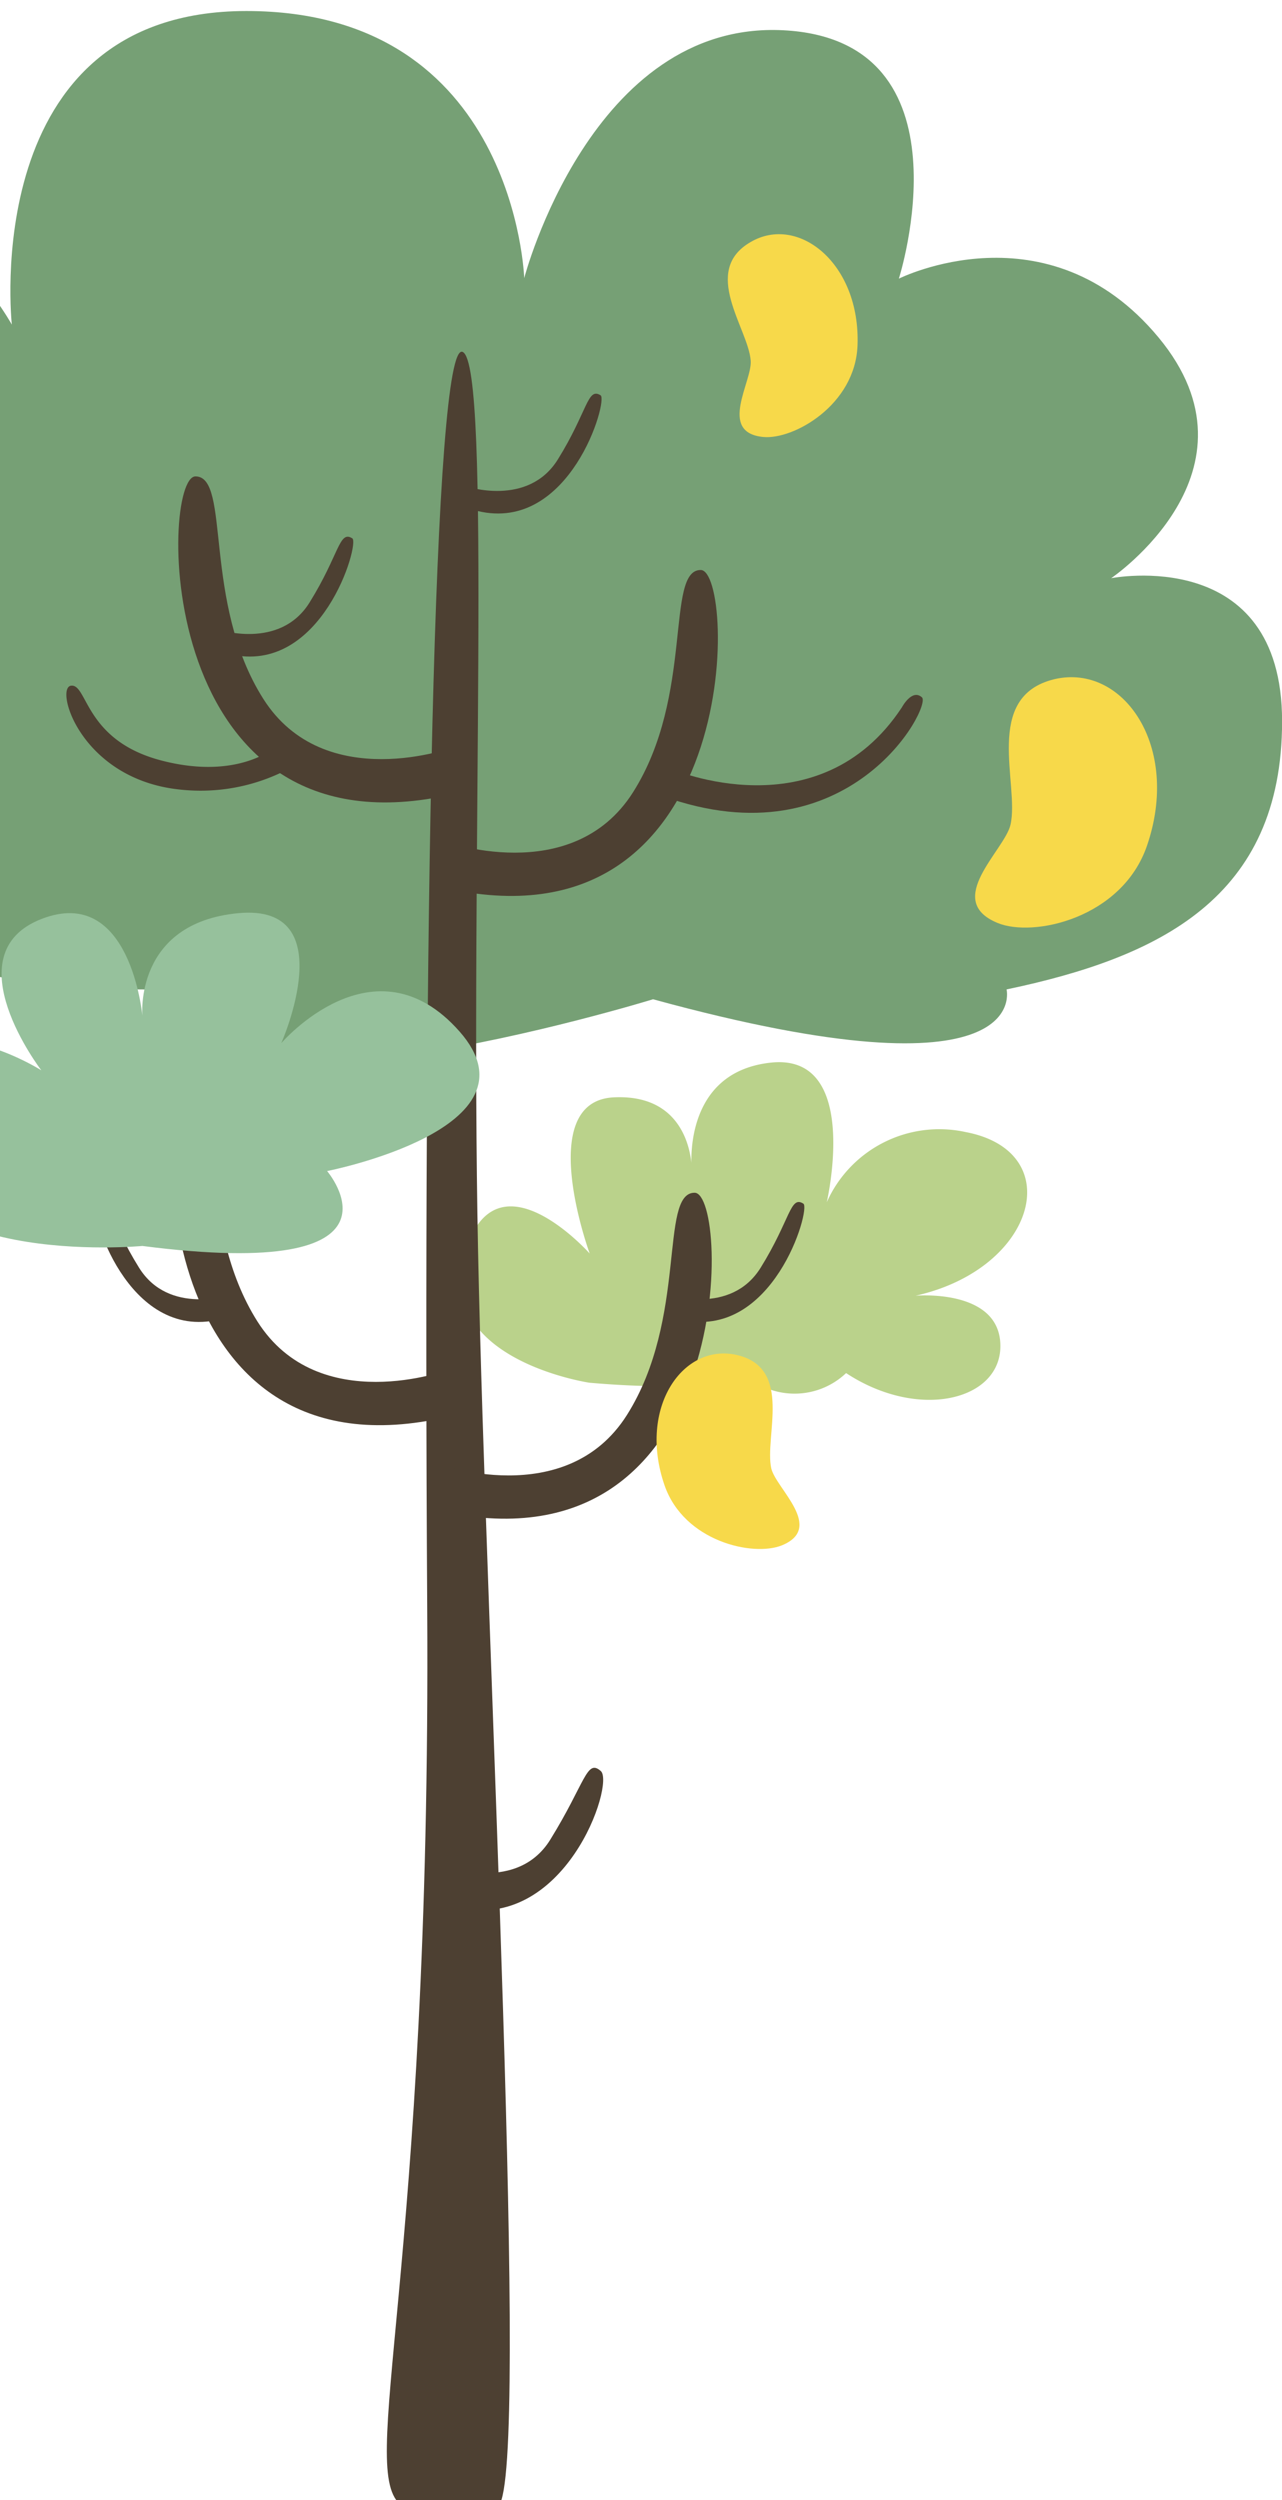<svg xmlns="http://www.w3.org/2000/svg" data-name="Layer 31" width="120" height="234" style=""><rect id="backgroundrect" width="100%" height="100%" x="0" y="0" fill="none" stroke="none" class="selected" style=""/><defs><style>.cls-1{fill:#bad28b;}.cls-2{fill:#76a075;}.cls-3{fill:#4d4032;}.cls-4{fill:#f05937;}.cls-5{fill:#96c19c;}.cls-6{fill:#f3b744;}.cls-7{fill:#f7d94a;}</style></defs><title>13</title><g class="currentLayer" style=""><title>Layer 1</title><path class="cls-1" d="M55.158,129.421 S40.618,127.261 43.498,117.331 s11.7,0 11.7,0 s-5.23,-14.26 2.26,-14.62 s7.3,6.9 7.3,6.9 s-1.08,-9.24 7.4,-10.15 s5.23,13.07 5.23,13.07 a11.53,11.53 0 0 1 13,-6.57 c9.56,1.81 6.68,12.77 -4.69,15.32 c0,0 7.76,-0.7 7.94,4.53 s-7.58,7.22 -14.44,2.71 a7,7 0 0 1 -9,0.54 S65.438,130.331 55.158,129.421 z" id="svg_1"/><path class="cls-2" d="M19.498,92.351 S-17.502,96.541 -31.502,71.471 s7.41,-22.12 16.3,-17.37 c0,0 -18.38,-19.57 -6.52,-31.43 s22.83,7.71 22.83,7.71 S-2.132,1.031 23.068,1.031 s26,25 26,25 S55.358,1.921 73.308,2.831 s10.83,23.25 10.83,23.25 s13.94,-7 24.31,5.51 s-4.44,22.53 -4.44,22.53 s16,-3.17 16,13.39 S108.498,89.611 94.218,92.611 c0,0 2.67,10.71 -33.09,0.92 C61.128,93.531 15.148,107.671 19.498,92.351 z" id="svg_2"/><path class="cls-3" d="M46.678,234.541 s-4.72,3.15 -9.06,0 s2.76,-21.51 2.37,-84.15 s0.59,-118.7 3.32,-117.45 s0.69,47.34 1.44,84.12 S49.608,231.131 46.678,234.541 z" id="svg_3"/><path class="cls-3" d="M41.968,128.211 s-12.14,4.53 -17.87,-4.52 s-3,-20.81 -6.33,-20.81 s-4,36.3 24.2,29.72 z" id="svg_4"/><path class="cls-3" d="M40.818,136.971 s12.14,4.52 17.86,-4.52 s3,-20.81 6.34,-20.81 s4,36.3 -24.2,29.71 z" id="svg_5"/><path class="cls-3" d="M41.968,72.731 " id="svg_6"/><path class="cls-3" d="M42.498,69.921 s-12.13,4.53 -17.86,-4.52 s-3,-20.81 -6.34,-20.81 s-4.05,36.3 24.2,29.72 z" id="svg_7"/><path class="cls-3" d="M41.388,78.681 s12.14,4.52 17.87,-4.53 s3,-20.8 6.33,-20.8 s4.06,36.3 -24.2,29.71 z" id="svg_8"/><path class="cls-4" d="M42.498,14.441 " id="svg_9"/><path class="cls-3" d="M43.598,45.511 s5.82,2 8.62,-2.51 s2.76,-6.78 4,-6 c0.73,0.46 -2.85,12.91 -11.51,10.83 " id="svg_10"/><path class="cls-3" d="M20.358,58.901 s5.82,2 8.62,-2.51 s2.76,-6.79 4,-6 c0.72,0.46 -2.86,12.91 -11.51,10.83 " id="svg_11"/><path class="cls-3" d="M62.578,121.171 s5.82,2 8.62,-2.51 s2.76,-6.79 4,-6 c0.73,0.47 -2.85,12.92 -11.51,10.84 " id="svg_12"/><path class="cls-3" d="M40.818,174.421 s7.39,3.11 10.69,-2.23 s3.4,-7.6 4.73,-6.42 s-3.36,15.2 -13.54,12.75 " id="svg_13"/><path class="cls-3" d="M25.748,69.931 s-3.45,3.13 -10.65,1.25 s-6.89,-7.2 -8.45,-7 s0.9,8.7 10.09,9.71 A17.65,17.65 0 0 0 28.498,71.091 " id="svg_14"/><path class="cls-3" d="M62.838,71.971 s13.83,6 21.58,-5.76 c0,0 0.94,-1.78 1.88,-0.94 S79.498,80.831 62.018,74.511 z" id="svg_15"/><path class="cls-3" d="M21.638,121.171 s-5.81,2 -8.62,-2.51 s-2.76,-6.79 -4,-6 c-0.72,0.47 2.86,12.92 11.51,10.84 " id="svg_16"/><path class="cls-5" d="M13.328,116.621 s-23.95,2.26 -23.59,-11.44 s14.13,-5 14.13,-5 S-4.502,89.291 3.868,86.021 s9.46,9.08 9.46,9.08 s-0.81,-8.72 9,-9.63 s4,12.17 4,12.17 s8.7,-10.16 16.69,-1.09 s-12.4,13.06 -12.4,13.06 S39.498,120.001 13.328,116.621 z" id="svg_17"/><path class="cls-6" d="M-10.362,89.491 c-2.34,6.77 -10.63,8.63 -14,7.22 c-5.08,-2.11 0.69,-6.79 1.23,-9.19 c0.86,-3.79 -2.64,-12.05 4.12,-13.62 C-12.582,72.391 -7.162,80.201 -10.362,89.491 z" id="svg_18"/><path class="cls-7" d="M107.358,79.171 c-2.33,6.77 -10.63,8.62 -14,7.21 c-5.09,-2.11 0.68,-6.78 1.23,-9.19 c0.86,-3.78 -2.64,-12 4.11,-13.62 C105.138,62.071 110.558,69.881 107.358,79.171 z" id="svg_19"/><path class="cls-7" d="M62.198,139.011 c1.82,5.28 8.3,6.73 11,5.63 c4,-1.65 -0.54,-5.3 -1,-7.18 c-0.67,-3 2.06,-9.4 -3.21,-10.63 C63.928,125.661 59.698,131.751 62.198,139.011 z" id="svg_20"/><path class="cls-7" d="M80.268,32.321 c-0.2,5.59 -6,8.86 -8.83,8.58 c-4.28,-0.42 -1,-5.22 -1.17,-7.15 c-0.22,-3 -4.71,-8.39 0,-11.1 C74.718,20.051 80.548,24.651 80.268,32.321 z" id="svg_21"/></g></svg>